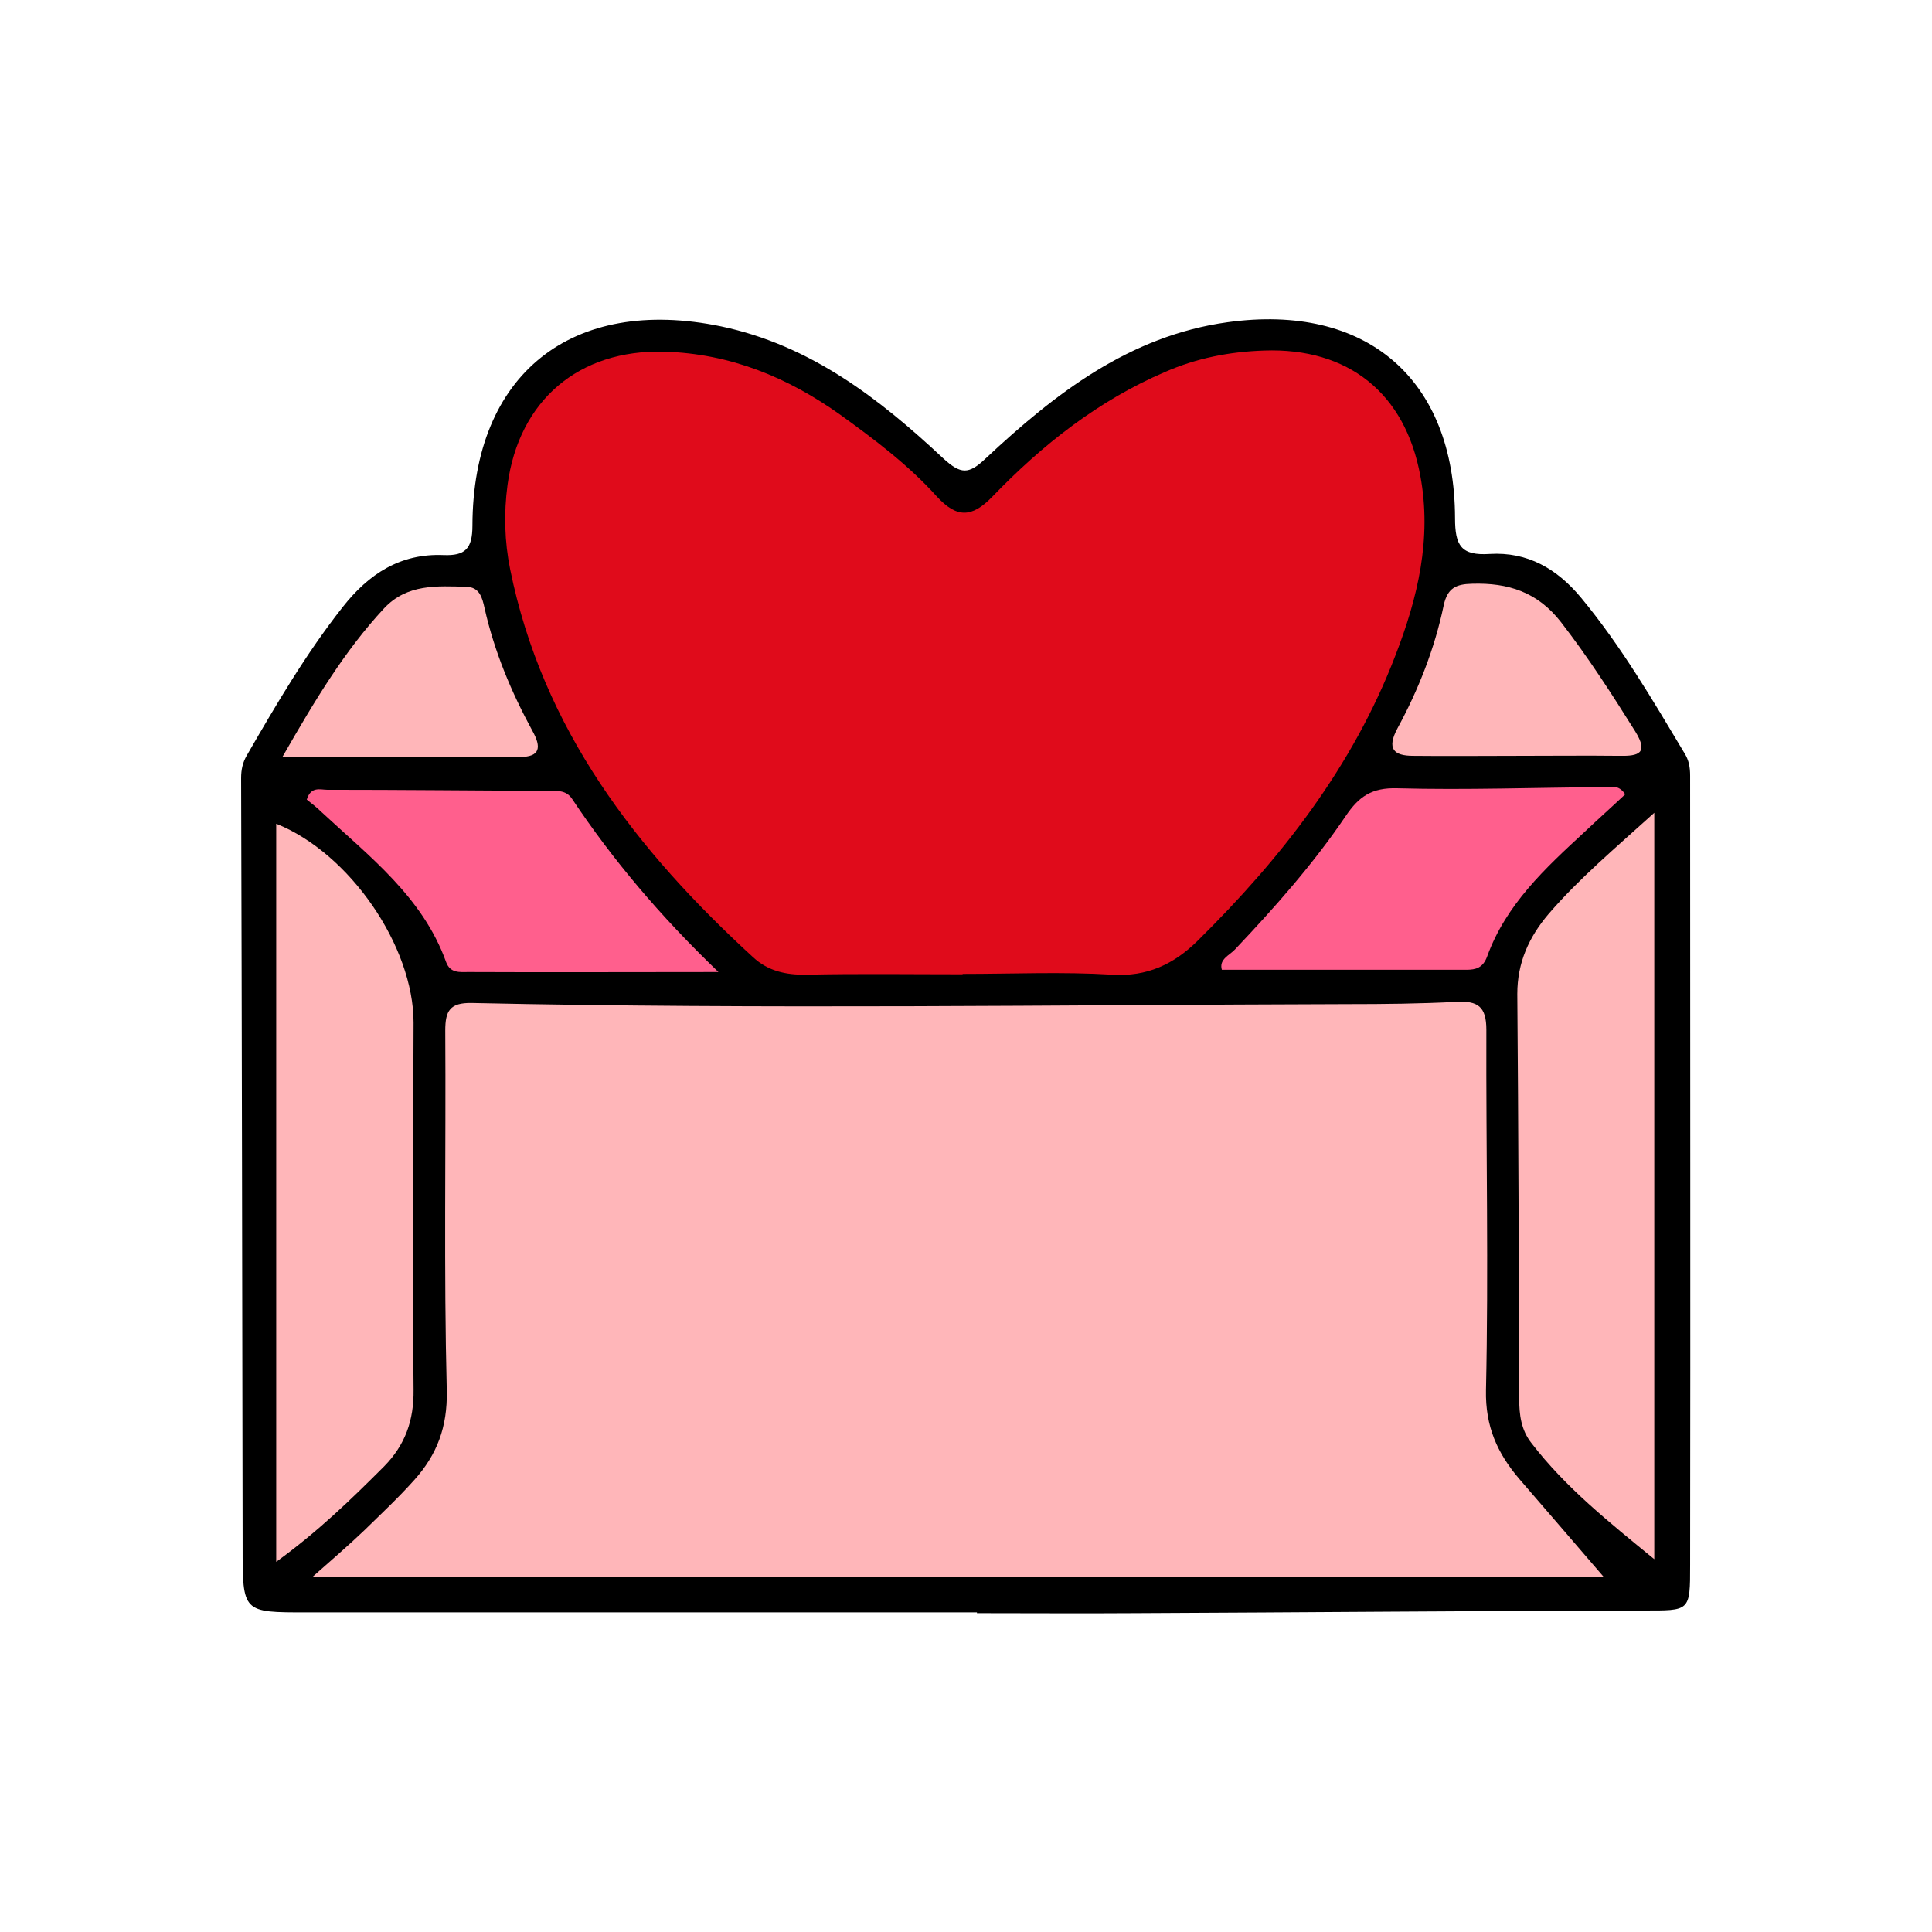<?xml version="1.0" ?><svg xmlns="http://www.w3.org/2000/svg" xmlns:xlink="http://www.w3.org/1999/xlink" version="1.1" id="Layer_1" viewBox="0 0 512 512" enable-background="new 0 0 512 512" xml:space="preserve"><path d="M447.9,205.6c0-2.2-0.3-4.1-1.5-6c-8.5-14.2-16.8-28.4-27.4-41.2c-6.4-7.7-14.2-12.2-24.2-11.6c-7.6,0.5-9.2-2.2-9.2-9.5  c-0.1-37-23.6-57-60.3-51.9c-26,3.6-45.7,18.9-64.1,36.1c-4.5,4.3-6.6,4.2-11.2,0c-17-15.9-35.2-30-58.9-35  c-39.5-8.2-65.8,12.6-65.9,52.8c0,6.2-2,8-7.6,7.8c-11.5-0.5-19.9,5-26.8,13.8c-9.7,12.3-17.6,25.8-25.4,39.3  c-1.1,1.9-1.5,3.8-1.5,6c0.2,67.9,0.3,135.7,0.4,203.6c0,17.6-0.1,17.5,17.1,17.5c59.2,0,118.3,0,177.5,0c0,0.1,0,0.1,0,0.2  c14.1,0,28.2,0.1,42.3,0c44.7-0.2,89.5-0.6,134.2-0.7c12.5,0,12.5,0.4,12.5-12.1C448,344.9,447.9,275.2,447.9,205.6z"/><path fill="#E00B1B" d="M199.6,253.7c3.9,3.6,8.6,4.7,14.1,4.6c13.8-0.3,27.6-0.1,41.4-0.1c0,0,0-0.1,0-0.1  c13.2,0,26.5-0.6,39.6,0.2c9.3,0.6,16.4-2.8,22.6-8.9c22.2-21.9,41.2-46.2,52.5-75.7c5.9-15.2,9.7-31,6.6-47.6  c-4-21.9-19.1-34-41.4-33.2c-9.1,0.3-17.9,2-26.3,5.7c-17.7,7.6-32.5,19.3-45.7,33c-5.5,5.7-9.5,5.7-14.8-0.1  c-7.5-8.3-16.4-15-25.4-21.5c-14-10-29.3-16.3-46.8-16.8c-22.6-0.6-38.5,12.9-41.5,35.3c-1,7.5-0.8,15,0.7,22.4  C143.8,193.3,168.7,225.4,199.6,253.7z"/><path fill="#FFB6B9" d="M393.8,368.4c0.7-31.8,0-63.6,0.1-95.5c0-6.2-2.3-7.7-7.9-7.4c-9.6,0.5-19.2,0.6-28.8,0.6  c-77.4,0.2-154.8,1.4-232.2-0.3c-5.8-0.1-7,2.1-7,7.3c0.2,31.8-0.4,63.7,0.4,95.5c0.2,9.6-2.6,16.9-8.6,23.6  c-4.2,4.7-8.8,9-13.3,13.4c-4.2,4-8.6,7.8-13.7,12.3c116.2,0,230.6,0,342.2,0c-6.9-8-14.6-17-22.4-26  C396.8,385.1,393.6,378,393.8,368.4z"/><path fill="#FF5F8D" d="M151.6,211.7c-1.6-2.4-4-2.1-6.4-2.1c-19.5-0.1-39-0.3-58.5-0.3c-1.8,0-4.3-1-5.4,2.6c1.1,0.9,2.6,2,3.9,3.3  c12.7,11.8,26.8,22.5,33,39.7c1.1,3.1,3.7,2.7,6,2.7c21.3,0.1,42.5,0,66.2,0C174.9,242.7,162.4,227.9,151.6,211.7z"/><path fill="#FFB6B9" d="M101.8,388.6c5.6-5.7,7.9-12.2,7.8-20.3c-0.3-32.4-0.1-64.9,0-97.3c0-20.2-16.9-44.9-36.4-52.7  c0,64.6,0,129.2,0,195.6C84.5,405.7,93.2,397.2,101.8,388.6z"/><path fill="#FFB6B9" d="M137.8,200.6c5.4,0,5.7-2.6,3.3-6.9c-5.6-10.3-10.1-21-12.7-32.6c-0.6-2.7-1.3-5.5-4.8-5.6  c-7.8-0.2-15.7-0.8-21.8,5.7c-10.5,11.3-18.3,24.3-26.9,39.3C97.2,200.6,117.5,200.7,137.8,200.6z"/><path fill="#FFB6B9" d="M374.5,200.3c9.3,0.1,18.6,0,27.8,0c0,0,0,0,0,0c9,0,18-0.1,26.9,0c5.1,0.1,7.7-0.7,4.2-6.4  c-6.2-9.9-12.5-19.7-19.7-29c-6.2-8-14-10.5-23.6-10.2c-4.2,0.1-6.5,1.1-7.5,5.7c-2.4,11.5-6.7,22.4-12.3,32.7  C367.5,198.4,369.3,200.3,374.5,200.3z"/><path fill="#FF5F8D" d="M425.2,208.6c-18.3,0.1-36.6,0.8-54.9,0.3c-6.8-0.2-10.2,2.2-13.7,7.4c-8.6,12.7-18.8,24.2-29.3,35.3  c-1.5,1.6-4.3,2.6-3.5,5.4c21.7,0,43.3,0,64.8,0c2.5,0,4.4-0.5,5.5-3.5c5-13.8,15.4-23.4,25.8-33c3.6-3.4,7.3-6.7,10.8-10  C428.9,207.8,426.9,208.6,425.2,208.6z"/><path fill="#FFB6B9" d="M410.4,242.2c-5.2,6.1-8.3,12.9-8.3,21.2c0.3,35.7,0.4,71.4,0.5,107.2c0,4.3,0.5,8.4,3.3,11.9  c9,11.7,20.4,20.8,32.5,30.7c0-66.5,0-131.3,0-197.8C427.9,224.9,418.5,232.8,410.4,242.2z"/></svg>